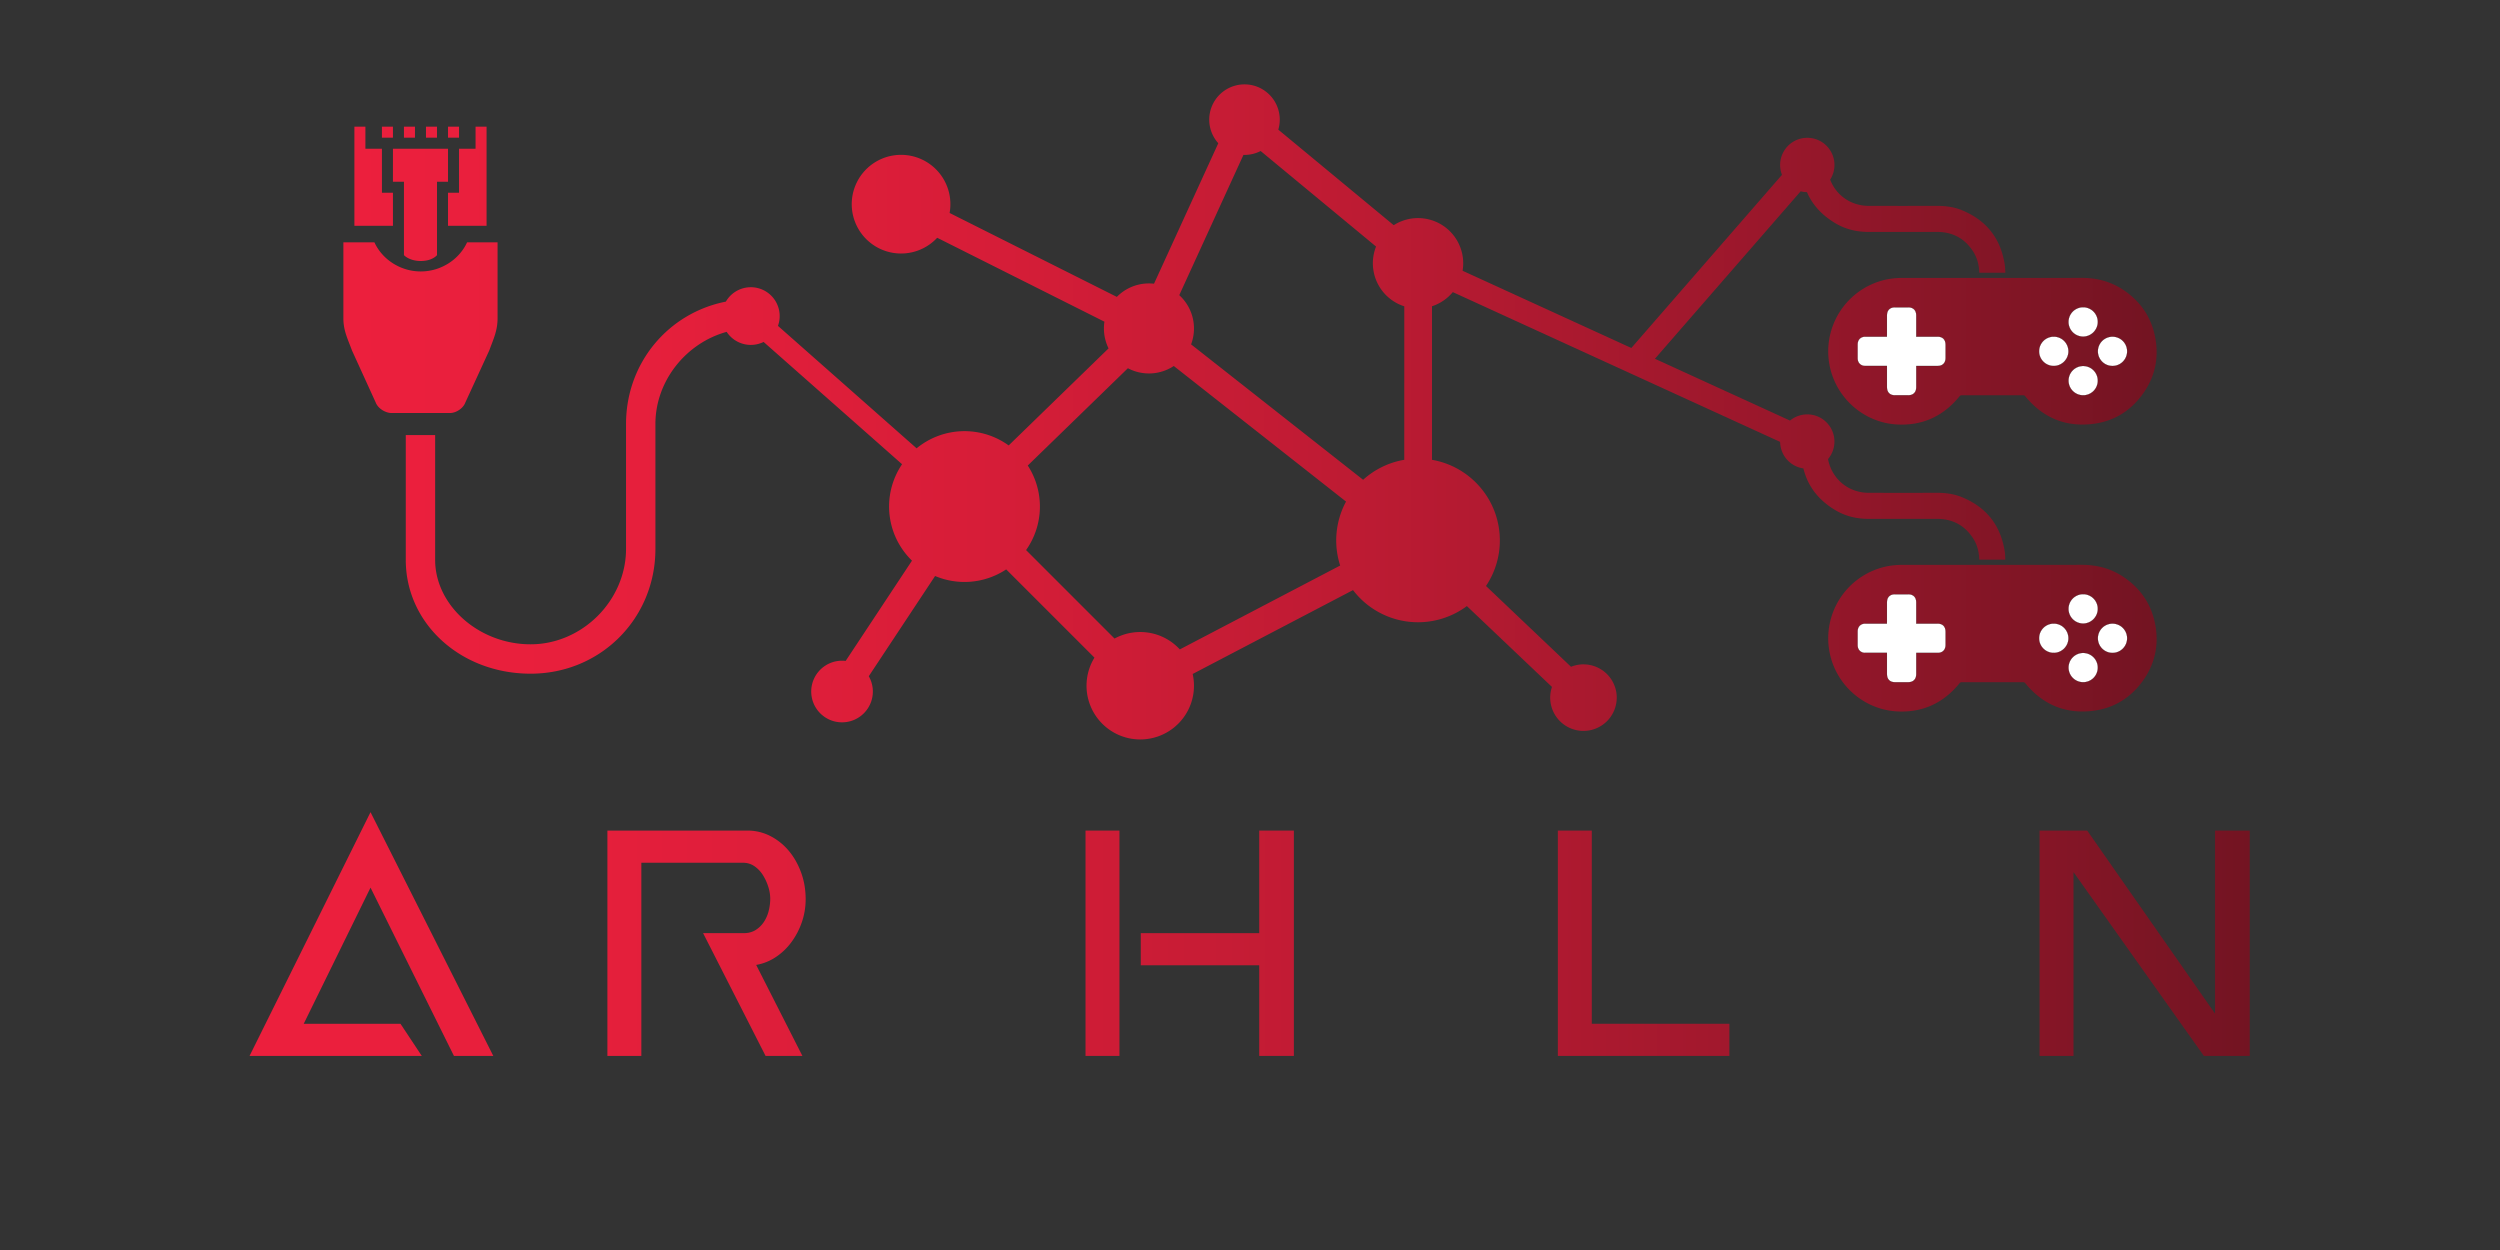 <svg xmlns="http://www.w3.org/2000/svg" xmlns:xlink="http://www.w3.org/1999/xlink" viewBox="0 0 8190 4096"><rect x="0" y="0" width="8190" height="4096" fill="#333333" stroke="none"/><defs><linearGradient id="a" x1="1124.9" y1="1349.5" x2="7065.1" y2="1349.5" gradientUnits="userSpaceOnUse"><stop offset="0" stop-color="#ec1f3d"/><stop offset="0.15" stop-color="#e71f3c"/><stop offset="0.35" stop-color="#d71d38"/><stop offset="0.56" stop-color="#bd1b33"/><stop offset="0.79" stop-color="#99172b"/><stop offset="1" stop-color="#731422"/></linearGradient><linearGradient id="b" x1="817.53" y1="2978.29" x2="7370.11" y2="2978.29" xlink:href="#a"/></defs><title>BANNIERE Vectoriel AirThéLAN (rouge grad no stroke)</title><path d="M1287.27,415h-36.08v36.08h36.08Zm216.48,216.48h-36.08V739.72H1594V415h-36.08v72.16h-54.12ZM1359.43,415h-36.08v36.08h36.08Zm-72.16,180.4h36.08V835.86s17,19.16,55.27,19.16,53-19.16,53-19.16V595.4h36.08V487.16h-180.4ZM1431.59,415h-36.08v36.08h36.08Zm72.16,0h-36.08v36.08h36.08ZM1287.27,631.48h-36.08V487.16h-54.12V415H1161V739.72h126.28Zm237.19,687.11,78.24-170.24c14-37.92,27.33-65.34,27.33-105.57V793.84h-99.85c-24.56,54.12-83.24,95.4-151.78,95.4s-127.25-41.28-151.77-95.4H1124.9v248.94c0,40.23,14.26,67.57,28.26,105.51l77.69,170.32c7.06,18.94,31.23,34.47,52.28,34.47h190.54C1494.67,1353.08,1517.46,1337.55,1524.46,1318.59ZM6234.65,910.42c-21.42,0-42.57,1.91-63.37,7.18A240.68,240.68,0,0,0,5993,1193.17c19,107.67,110.31,190.57,219.83,197.28,84.15,5.16,153.08-26.43,206.37-91.82,2.09-2.57,4.05-3.74,7.43-3.74q100.5.15,201,0a8.19,8.19,0,0,1,7.15,3.34c57.49,70.16,131.44,101.44,221.55,90.49,67.7-8.23,122.1-41.53,162.31-96.47,39.12-53.45,53.63-113.74,43.13-179.17-11.17-69.63-47-124.13-105.57-163.26-41.21-27.53-87.08-39.61-136.56-39.46-97.5.29-195,.08-292.5.08S6332.15,910.5,6234.65,910.42Zm721.56,979.41c-41.21-27.53-87.08-39.61-136.56-39.46-97.5.29-195,.08-292.5.08s-195,0-292.5,0c-21.42,0-42.57,1.91-63.37,7.18A240.68,240.68,0,0,0,5993,2133.17c19,107.67,110.31,190.57,219.83,197.28,84.15,5.16,153.08-26.43,206.37-91.82,2.09-2.57,4.05-3.74,7.43-3.74q100.5.15,201,0a8.19,8.19,0,0,1,7.15,3.34c57.49,70.16,131.44,101.44,221.55,90.49,67.7-8.23,122.1-41.53,162.31-96.47,39.12-53.45,53.63-113.74,43.13-179.17C7050.61,1983.46,7014.78,1929,6956.21,1889.83Zm-834.32-190q112.23-.19,224.45,0c50.06.13,89.37,20.89,116.92,62.87,13.17,20.08,19.53,42.51,20.57,66.46.05,1.31.13,2.61.22,4.23h85.45c-.59-8.8-.53-17.61-1.85-26.21q-19.86-129.43-141.27-178.84c-25.43-10.3-52.27-13.93-79.7-13.89q-112.22.19-224.45,0c-64.82,0-118.35-42.52-132.61-105.8-.36-1.6-.63-3.22-.87-4.85a89,89,0,0,0-124.67-126l-442.51-202.49,477.37-548.54a88.8,88.8,0,0,0,20.63,2.68q27.41,63.35,94.75,102.84c33,19.29,69.3,27.59,107.57,27.52q112.23-.2,224.45,0c50.06.13,89.37,20.89,116.92,62.87,13.17,20.08,19.53,42.51,20.57,66.46.05,1.31.13,2.61.22,4.23h85.45c-.59-8.8-.53-17.61-1.85-26.21q-19.86-129.44-141.27-178.84c-25.43-10.3-52.27-13.93-79.7-13.89q-112.22.19-224.45,0c-57.78,0-106.59-33.79-126.61-85.95a89,89,0,1,0-157.83-15.7L5344.25,1140,4791.43,887a148,148,0,0,0-225.61-149.26l-378.08-313a115.52,115.52,0,1,0-196.62,44.48L3780.54,929.43a148.71,148.71,0,0,0-16.58-.93,147,147,0,0,0-105.21,44.14L3110.92,697.71a161.61,161.61,0,1,0-40.65,81.21l547.85,274.93a148.45,148.45,0,0,0-1.66,22.15,147,147,0,0,0,15.2,65.26l-327.27,318a247,247,0,0,0-301.6,9.44l-454.18-401.12a94.52,94.52,0,0,0-170.71-79.45c-188.41,37.12-327,200.34-327,401v408.92c0,169.11-143.57,312.68-312.68,312.68s-312.68-127.39-312.68-276.6V1425.24h-96.24v408.92c0,208.88,180.12,372.84,408.92,372.84s408.92-180.12,408.92-408.92V1389.16c0-141.85,101-265.72,233.41-302a94.54,94.54,0,0,0,121,33l453.65,400.65a247,247,0,0,0,32.46,315.88L2770.38,2165.2a102,102,0,0,0-11.92-.7,100.94,100.94,0,1,0,87.66,50.79L3063.36,1887a247.35,247.35,0,0,0,232.92-21.68l289.14,289.15a176,176,0,1,0,321.79,53.45l525.27-274.75a268,268,0,0,0,373,52.33l278.77,264.88a109,109,0,1,0,62.4-66l-278.56-264.68a266.72,266.72,0,0,0,45.37-149.23c0-132.42-96-242.39-222.26-264.1V1003.29a148.15,148.15,0,0,0,68.21-46.35l1072.32,490.7a89,89,0,0,0,76.2,86.94q21.33,87.83,106.39,137.75C6047.31,1691.62,6083.62,1699.92,6121.89,1699.85ZM4390.34,1852.73,3865.1,2127.47a176.09,176.09,0,0,0-213.82-35.57l-289.84-289.84a247.1,247.1,0,0,0,5.53-277l328-318.73a147.62,147.62,0,0,0,150.34-7.31l564.29,444.15a268.55,268.55,0,0,0-19.23,209.51Zm210.05-346.44a267.08,267.08,0,0,0-134.75,65.5L3902,1128.14a147.64,147.64,0,0,0-38.72-161.22l210.26-459.48q1.72.06,3.45.06a115,115,0,0,0,52.86-12.78l378.12,313a148.13,148.13,0,0,0,92.45,195.79Z" style="fill:url(#a)"/><path d="M6181.55,1198.89H6165c-18.33,0-36.66,0-55,0-14.08-.06-24.33-10.1-24.48-24.18-.18-15.67-.14-31.33,0-47,.1-14.86,9.92-24.79,24.74-24.88,21.66-.14,43.33,0,65,0h6.11c.09-2,.24-3.71.25-5.45,0-21.67,0-43.33,0-65,0-15.77,9.66-25.51,25.52-25.65q22.5-.2,45,0c15.78.14,25.52,10,25.55,25.7q0,32.25,0,64.5v5.9h5.86c21.33,0,42.66,0,64,0,16.67,0,26.21,9.7,26.24,26.45q0,22,0,44c-.06,15.68-10,25.63-25.59,25.65q-32.25,0-64.5,0h-6v5.67q0,32.25,0,64.49c0,16-9.88,25.88-25.82,25.91q-22.25,0-44.5,0c-16,0-25.73-9.82-25.75-25.92q-.06-32,0-64Z" style="fill:#fff;stroke:#000;stroke-linecap:round;stroke-linejoin:round;stroke-width:0.5px"/><path d="M6824.43,1295a48,48,0,1,1,48-48A47.87,47.87,0,0,1,6824.43,1295Z" style="fill:#fff;stroke:#000;stroke-linecap:round;stroke-linejoin:round;stroke-width:0.5px"/><path d="M6727.94,1102.82a48,48,0,0,1,48.32,47.65c.33,26.35-21.62,48.43-48.15,48.42a48,48,0,0,1-.17-96.07Z" style="fill:#fff;stroke:#000;stroke-linecap:round;stroke-linejoin:round;stroke-width:0.5px"/><path d="M6872.52,1150.93a48,48,0,1,1,96.06,0,48,48,0,0,1-96.06,0Z" style="fill:#fff;stroke:#000;stroke-linecap:round;stroke-linejoin:round;stroke-width:0.5px"/><path d="M6776.35,1054.45a48,48,0,0,1,96.08.17c0,26.44-22,48.35-48.45,48.13A48.08,48.08,0,0,1,6776.35,1054.45Z" style="fill:#fff;stroke:#000;stroke-linecap:round;stroke-linejoin:round;stroke-width:0.5px"/><path d="M6181.55,2138.89H6165c-18.33,0-36.66.05-55,0-14.08-.06-24.33-10.1-24.48-24.18-.18-15.67-.14-31.33,0-47,.1-14.86,9.92-24.79,24.74-24.88,21.66-.14,43.33,0,65,0h6.11c.09-2,.24-3.71.25-5.45,0-21.67,0-43.33,0-65,0-15.77,9.66-25.51,25.52-25.65q22.5-.2,45,0c15.78.14,25.52,10,25.55,25.7q0,32.25,0,64.5v5.9h5.86c21.33,0,42.66,0,64,0,16.67,0,26.21,9.7,26.24,26.45q0,22,0,44c-.06,15.68-10,25.63-25.59,25.65q-32.25,0-64.5,0h-6v5.67q0,32.25,0,64.49c0,16-9.88,25.88-25.82,25.91q-22.25,0-44.5,0c-16,0-25.73-9.82-25.75-25.92q-.06-32,0-64Z" style="fill:#fff;stroke:#000;stroke-linecap:round;stroke-linejoin:round;stroke-width:0.5px"/><path d="M6824.43,2235a48,48,0,1,1,48-48A47.87,47.87,0,0,1,6824.43,2235Z" style="fill:#fff;stroke:#000;stroke-linecap:round;stroke-linejoin:round;stroke-width:0.5px"/><path d="M6727.94,2042.82a48,48,0,0,1,48.32,47.65c.33,26.35-21.62,48.43-48.15,48.42a48,48,0,0,1-.17-96.07Z" style="fill:#fff;stroke:#000;stroke-linecap:round;stroke-linejoin:round;stroke-width:0.5px"/><path d="M6872.52,2090.93a48,48,0,1,1,96.06,0,48,48,0,0,1-96.06,0Z" style="fill:#fff;stroke:#000;stroke-linecap:round;stroke-linejoin:round;stroke-width:0.5px"/><path d="M6776.35,1994.45a48,48,0,0,1,96.08.17c0,26.44-22,48.35-48.45,48.13A48.08,48.08,0,0,1,6776.35,1994.45Z" style="fill:#fff;stroke:#000;stroke-linecap:round;stroke-linejoin:round;stroke-width:0.5px"/><path d="M1487.11,3459.18,1213.83,2907.9,995,3353.9h317l69.79,105.28H817.53l396.3-798.53,402.22,798.53Z" style="fill:url(#b)"/><path d="M1726.06,3459.18V2721h111.2v738.18Z" style="fill:url(#b)"/><path d="M2508,3459.18,2303.35,3057H2437q22.45,0,39-10.64a89.52,89.52,0,0,0,27.21-27.21,117,117,0,0,0,15.39-36.68,165.73,165.73,0,0,0,4.73-37.86,132.06,132.06,0,0,0-6.51-39.62,162.81,162.81,0,0,0-17.75-38.44,98,98,0,0,0-27.8-29q-16.57-11.25-37.84-11.25H2101.06v632.9h-111.2V2721h459a161.78,161.78,0,0,1,73.35,17.15,193.44,193.44,0,0,1,60.32,47.31q26,30.2,41.41,71.58t15.39,88.72a229.29,229.29,0,0,1-12.42,75.13,242,242,0,0,1-34.31,65.65,202.43,202.43,0,0,1-51.47,49.1,165.86,165.86,0,0,1-63.88,25.43l151.42,298.11Z" style="fill:url(#b)"/><path d="M2762.37,2721H3407.1v105.28H3139.74v632.9H3027.35v-632.9h-265Z" style="fill:url(#b)"/><path d="M3556.16,3459.18V2721h111.2v738.18Zm569,0V3162.25h-388V3057h388V2721h113.57v738.18Z" style="fill:url(#b)"/><path d="M4952.08,2713.89v105.29H4501.37v533.53h450.71v106.47H4390.16V2713.89Zm-301.65-14.19-89.92-74.53,125.4-127.77,93.46,81.63Zm-73.36,460.19V3053.42H4943.8v106.47Z" style="fill:url(#b)"/><path d="M5103.51,2721h111.2v632.9h450.72v105.28H5103.51Z" style="fill:url(#b)"/><path d="M6442.66,3459.18,6169.38,2907.9l-218.85,446h317l69.8,105.28H5773.08l396.3-798.53,402.21,798.53Z" style="fill:url(#b)"/><path d="M6792.81,2857v602.14h-111.2V2721h156.15l418.78,599.78V2721h113.57v738.18H7219.87Z" style="fill:url(#b)"/></svg>